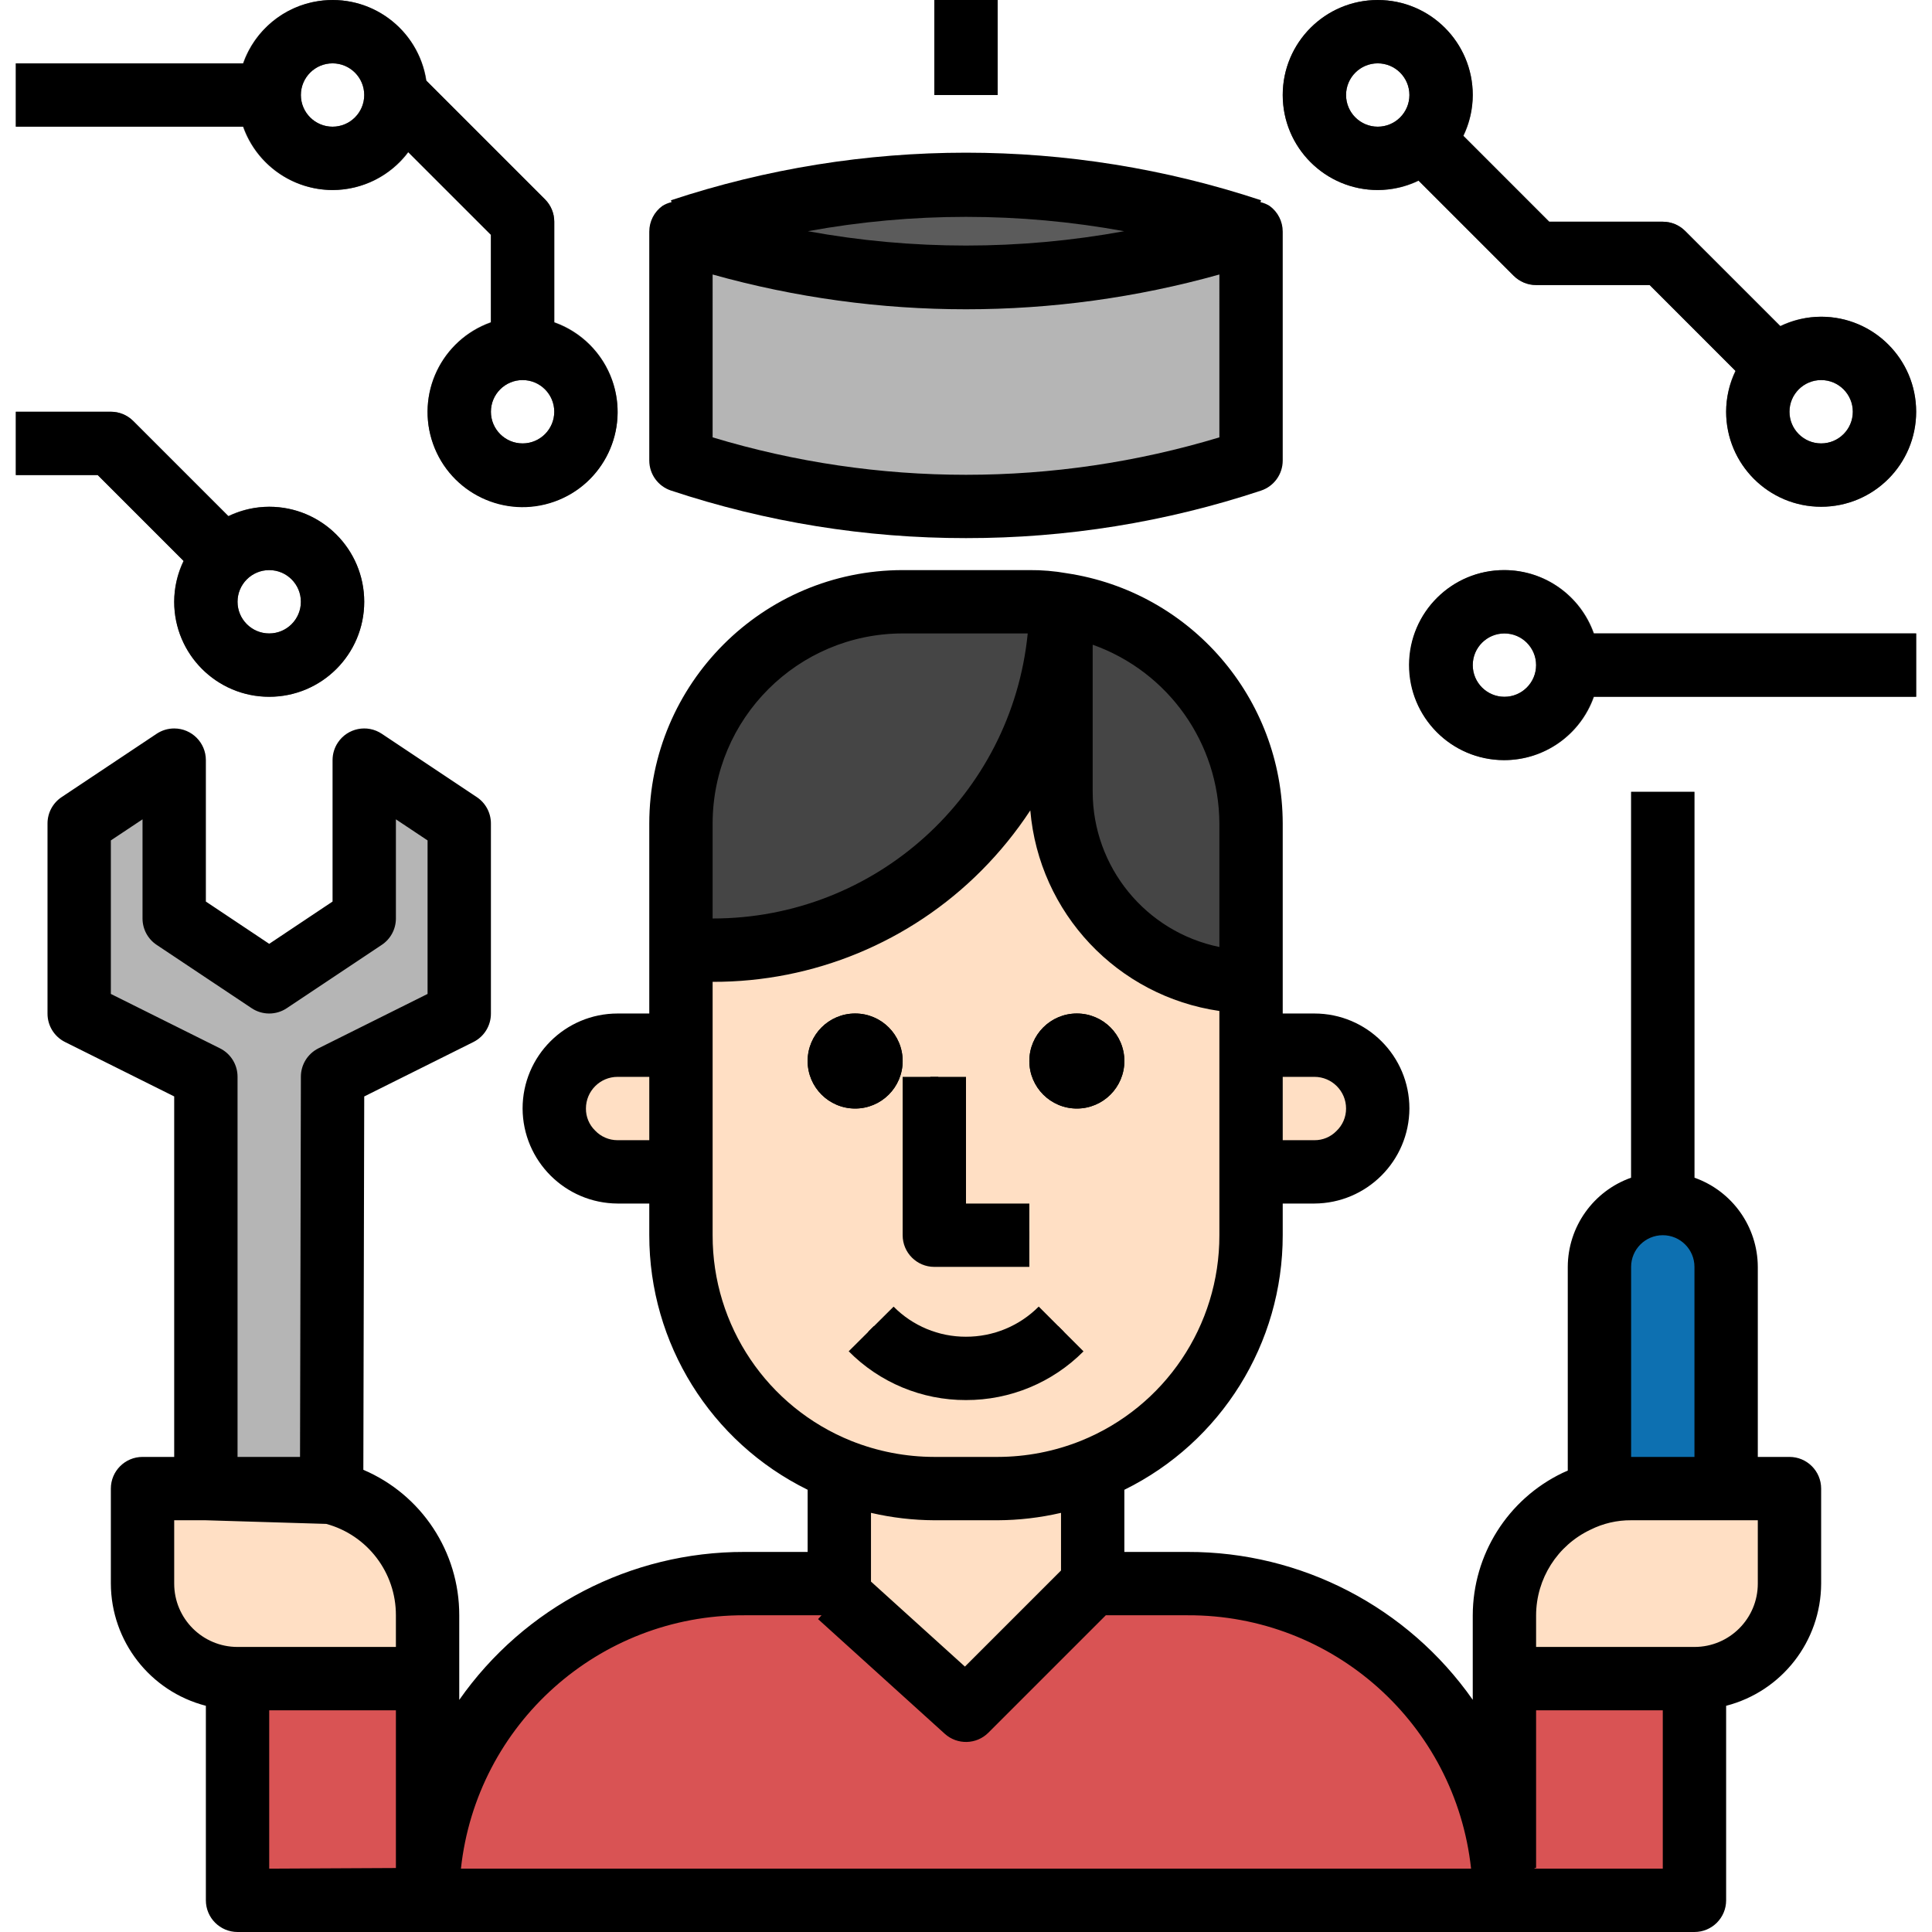 <?xml version="1.0" encoding="iso-8859-1"?>
<!-- Generator: Adobe Illustrator 19.0.0, SVG Export Plug-In . SVG Version: 6.00 Build 0)  -->
<svg version="1.1" id="Capa_1" xmlns="http://www.w3.org/2000/svg" xmlns:xlink="http://www.w3.org/1999/xlink" x="0px" y="0px"
	 viewBox="0 0 488 488" style="enable-background:new 0 0 488 488;" xml:space="preserve">
<path style="fill:#B5B5B5;" d="M412,200h16v120h-16V200z"/>
<path style="fill:#0D70B1;" d="M436,320v56h-32v-56c0.026-8.826,7.174-15.974,16-16C428.809,304.065,435.935,311.191,436,320z"/>
<path style="fill:#B5B5B5;" d="M116,208v48l-32,16l-0.24,104.96c-2.536-0.644-5.143-0.966-7.76-0.96H52V272l-32-16v-48l24-16v40
	l24,16l24-16v-40L116,208z"/>
<g>
	<path style="fill:#FFDFC4;" d="M172,264v32h-16c-8.809-0.065-15.935-7.191-16-16c0.026-8.826,7.174-15.974,16-16H172z"/>
	<path style="fill:#FFDFC4;" d="M332,264c8.826,0.026,15.974,7.174,16,16c-0.065,8.809-7.191,15.935-16,16h-16v-32H332z"/>
</g>
<g>
	<path style="fill:#D95354;" d="M380,471.84V424h48v56h-48c0-2.72-0.16-5.52-0.4-8.16H380z"/>
	<path style="fill:#D95354;" d="M108,472h0.4c-0.24,2.56-0.4,5.36-0.4,8H60v-56h48V472z"/>
</g>
<g>
	<path style="fill:#FFDFC4;" d="M52,376l31.76,0.96c14.244,3.56,24.238,16.358,24.24,31.04v16H60c-13.255,0-24-10.745-24-24v-24H52z
		"/>
	<path style="fill:#FFDFC4;" d="M452,376v24c0,13.255-10.745,24-24,24h-48v-16c-0.012-12.258,7.022-23.431,18.08-28.72
		c4.314-2.182,9.086-3.306,13.92-3.28H452z"/>
	<path style="fill:#FFDFC4;" d="M268,152.64c-2.641-0.458-5.319-0.672-8-0.64h-32c-30.928,0-56,25.072-56,56l0,0v104
		c0.005,26.085,15.825,49.562,40,59.36v63.68L244,464l32-32v-60.64c24.175-9.798,39.995-33.275,40-59.36V208
		C316.04,180.16,295.564,156.545,268,152.64z"/>
</g>
<path style="fill:#D95354;" d="M380,480H108c0-2.64,0.16-5.44,0.4-8v-0.16c4.185-40.816,38.57-71.849,79.6-71.84h24v3.04L244,432
	l32-32h24c41.03-0.009,75.415,31.024,79.6,71.84C379.84,474.48,380,477.28,380,480z"/>
<g>
	<path style="fill:#454545;" d="M268,152.64c-0.326,48.362-39.637,87.387-88,87.36h-8v-32c0-30.928,25.072-56,56-56h32
		C262.681,151.968,265.359,152.182,268,152.64z"/>
	<path style="fill:#454545;" d="M316,208v40c-26.51,0-48-21.49-48-48v-47.36C295.564,156.545,316.04,180.16,316,208z"/>
</g>
<circle cx="272" cy="268" r="12"/>
<circle cx="216" cy="268" r="12"/>
<g>
	<path style="fill:none;stroke:#000000;stroke-width:2;stroke-linejoin:round;" d="M236,272v40h24"/>
	<path style="fill:none;stroke:#000000;stroke-width:2;stroke-linejoin:round;" d="M220,335.68
		c13.22,13.255,34.681,13.283,47.936,0.064c0.021-0.021,0.043-0.043,0.064-0.064"/>
</g>
<g>
	<path style="fill:#5B5B5B;" d="M132,128c-13.255,0-24-10.745-24-24s10.745-24,24-24s24,10.745,24,24S145.255,128,132,128z M132,96
		c-4.418,0-8,3.582-8,8s3.582,8,8,8s8-3.582,8-8S136.418,96,132,96z"/>
	<path style="fill:#5B5B5B;" d="M68,176c-13.255,0-24-10.745-24-24s10.745-24,24-24s24,10.745,24,24S81.255,176,68,176z M68,144
		c-4.418,0-8,3.582-8,8s3.582,8,8,8s8-3.582,8-8S72.418,144,68,144z"/>
	<path style="fill:#5B5B5B;" d="M348,48c-13.255,0-24-10.745-24-24s10.745-24,24-24s24,10.745,24,24S361.255,48,348,48z M348,16
		c-4.418,0-8,3.582-8,8s3.582,8,8,8s8-3.582,8-8S352.418,16,348,16z"/>
	<path style="fill:#5B5B5B;" d="M460,128c-13.255,0-24-10.745-24-24s10.745-24,24-24s24,10.745,24,24S473.255,128,460,128z M460,96
		c-4.418,0-8,3.582-8,8s3.582,8,8,8s8-3.582,8-8S464.418,96,460,96z"/>
	<path style="fill:#5B5B5B;" d="M380,192c-13.255,0-24-10.745-24-24s10.745-24,24-24s24,10.745,24,24S393.255,192,380,192z M380,160
		c-4.418,0-8,3.582-8,8s3.582,8,8,8s8-3.582,8-8S384.418,160,380,160z"/>
	<path style="fill:#5B5B5B;" d="M84,48c-13.255,0-24-10.745-24-24S70.745,0,84,0s24,10.745,24,24S97.255,48,84,48z M84,16
		c-4.418,0-8,3.582-8,8s3.582,8,8,8s8-3.582,8-8S88.418,16,84,16z"/>
	<path style="fill:#5B5B5B;" d="M140,88h-16V59.312L94.344,29.656l11.312-11.312l32,32c1.5,1.5,2.344,3.534,2.344,5.656V88z"/>
	<path style="fill:#5B5B5B;" d="M4,16h64v16H4V16z"/>
	<path style="fill:#5B5B5B;" d="M446.344,101.656L416.688,72H388c-2.122,0-4.156-0.844-5.656-2.344l-32-32l11.312-11.312L391.312,56
		H420c2.122,0,4.156,0.844,5.656,2.344l32,32L446.344,101.656z"/>
	<path style="fill:#5B5B5B;" d="M172,58.24c46.733-15.6,97.267-15.6,144,0v0.24c-23.22,7.725-47.529,11.668-72,11.68
		c-24.471-0.012-48.781-3.955-72-11.68V58.24z"/>
</g>
<path style="fill:#B5B5B5;" d="M316,58.48v57.84c-46.733,15.6-97.267,15.6-144,0V58.48c23.219,7.725,47.529,11.668,72,11.68
	C268.471,70.148,292.78,66.205,316,58.48z"/>
<g>
	<path style="fill:#5B5B5B;" d="M54.344,149.656L24.688,120H4v-16h24c2.122,0,4.156,0.844,5.656,2.344l32,32L54.344,149.656z"/>
	<path style="fill:#5B5B5B;" d="M396,160h88v16h-88V160z"/>
	<path style="fill:#5B5B5B;" d="M236,0h16v24h-16V0z"/>
</g>
<circle cx="272" cy="268" r="12"/>
<circle cx="216" cy="268" r="12"/>
<path d="M228,272v40c0,4.418,3.582,8,8,8h24v-16h-16v-32H228z"/>
<path d="M324,312v-8h8c13.228-0.066,23.934-10.772,24-24c0-13.255-10.745-24-24-24h-8v-48c-0.067-31.642-23.23-58.493-54.52-63.2
	c-3.129-0.558-6.302-0.826-9.48-0.8h-32c-35.33,0.04-63.96,28.67-64,64v48h-8c-13.255,0-24,10.745-24,24
	c0.066,13.228,10.772,23.934,24,24h8v8c-0.01,27.304,15.503,52.239,40,64.296V392h-16c-28.667-0.059-55.552,13.897-72,37.376V408
	c0.033-16-9.506-30.469-24.224-36.744L92,276.952l27.576-13.752c2.725-1.362,4.441-4.153,4.424-7.2v-48
	c0-2.674-1.335-5.172-3.56-6.656l-24-16c-3.675-2.452-8.643-1.461-11.095,2.215C84.468,188.874,84,190.419,84,192v35.72L68,238.4
	l-16-10.68V192c0.001-4.418-3.581-8.001-7.999-8.001c-1.581,0-3.126,0.468-4.441,1.345l-24,16C13.335,202.828,12,205.326,12,208v48
	c-0.017,3.047,1.699,5.838,4.424,7.2L44,276.944V368h-8c-4.418,0-8,3.582-8,8v24c0.055,14.547,9.915,27.227,24,30.864V480
	c0,4.418,3.582,8,8,8h368c4.418,0,8-3.582,8-8v-49.136c14.085-3.637,23.945-16.317,24-30.864v-24c0-4.418-3.582-8-8-8h-8v-48
	c-0.042-10.134-6.445-19.15-16-22.528V200h-16v97.472c-9.555,3.378-15.958,12.394-16,22.528v51.464
	c-0.448,0.208-0.928,0.376-1.368,0.6C380.827,378.718,372.037,392.675,372,408v21.352c-16.455-23.467-43.338-37.414-72-37.352h-16
	v-15.696C308.5,364.246,324.013,339.307,324,312z M332,272c4.418,0,8,3.582,8,8c0.007,2.156-0.879,4.218-2.448,5.696
	c-1.459,1.493-3.465,2.325-5.552,2.304h-8v-16H332z M308,208v31.2c-18.611-3.827-31.976-20.199-32-39.2v-37.152
	C295.117,169.65,307.916,187.709,308,208z M180,208c0.026-26.499,21.501-47.974,48-48h31.592c-4.073,40.894-38.496,72.034-79.592,72
	V208z M156,288c-2.156,0.007-4.218-0.879-5.696-2.448c-1.493-1.459-2.325-3.465-2.304-5.552c0-4.418,3.582-8,8-8h8v16H156z M180,312
	v-64c25.477,0.076,49.926-10.044,67.896-28.104c4.618-4.636,8.754-9.729,12.344-15.2c2.211,25.935,22,46.928,47.76,50.664V312
	c0.049,22.835-13.804,43.401-34.984,51.936C266.332,366.613,259.2,367.992,252,368h-16c-7.191-0.006-14.315-1.379-20.992-4.048
	C193.815,355.421,179.95,334.846,180,312z M55.576,264.8L28,251.056V212.28l8-5.328V232c0,2.674,1.335,5.172,3.56,6.656l24,16
	c2.688,1.794,6.192,1.794,8.88,0l24-16c2.225-1.484,3.56-3.982,3.56-6.656v-25.048l8,5.328v38.776L80.424,264.8
	c-2.725,1.362-4.441,4.153-4.424,7.2l-0.216,96H60v-96C60.017,268.953,58.301,266.162,55.576,264.8z M44,400v-16h7.888l30.536,0.92
	c10.398,2.843,17.6,12.301,17.576,23.08v8H60C51.163,416,44,408.837,44,400z M68,432h32v39.84L68,472V432z M420,472h-32.392v-0.16
	H388V432h32V472z M412,320c0-4.418,3.582-8,8-8s8,3.582,8,8v48h-16V320z M401.704,386.4c3.194-1.604,6.722-2.426,10.296-2.4h32v16
	c0,8.837-7.163,16-16,16h-40v-8C388.031,398.763,393.36,390.363,401.704,386.4z M371.576,472H116.424
	c3.967-36.506,34.856-64.125,71.576-64h19.512l-0.88,0.968l32,28.96c3.16,2.861,8.009,2.741,11.024-0.272L279.312,408H300
	C336.725,407.864,367.62,435.489,371.576,472L371.576,472z M268,396.688l-24.272,24.272L220,399.488v-17.36
	c5.247,1.218,10.614,1.846,16,1.872h16c5.386-0.026,10.753-0.654,16-1.872V396.688z"/>
<path d="M244,353.64c11.139,0.026,21.826-4.404,29.68-12.304l-11.312-11.312c-4.868,4.897-11.495,7.639-18.4,7.616
	c-6.858,0.014-13.434-2.724-18.256-7.6l-11.344,11.28c7.817,7.907,18.481,12.346,29.6,12.32H244z"/>
<path d="M460,80c-3.564,0.014-7.078,0.834-10.28,2.4l-24.064-24.056c-1.5-1.5-3.534-2.344-5.656-2.344h-28.688L369.6,34.28
	c1.566-3.202,2.386-6.716,2.4-10.28c0-13.255-10.745-24-24-24s-24,10.745-24,24s10.745,24,24,24c3.564-0.014,7.078-0.834,10.28-2.4
	l24.064,24.064c1.501,1.497,3.536,2.338,5.656,2.336h28.688L438.4,93.72c-1.566,3.202-2.386,6.716-2.4,10.28
	c0,13.255,10.745,24,24,24s24-10.745,24-24S473.255,80,460,80z M340,24c0-4.418,3.582-8,8-8s8,3.582,8,8s-3.582,8-8,8
	S340,28.418,340,24z M460,112c-4.418,0-8-3.582-8-8s3.582-8,8-8s8,3.582,8,8S464.418,112,460,112z"/>
<path d="M380,144c-13.255-0.055-24.044,10.646-24.099,23.9s10.646,24.044,23.9,24.099c10.207,0.042,19.324-6.376,22.727-16H484v-16
	h-81.472C399.15,150.445,390.134,144.042,380,144z M380,176c-4.418,0-8-3.582-8-8s3.582-8,8-8s8,3.582,8,8S384.418,176,380,176z"/>
<path d="M84,48c7.516-0.019,14.585-3.576,19.08-9.6L124,59.312v22.16c-12.497,4.418-19.046,18.131-14.627,30.627
	c4.418,12.497,18.131,19.046,30.627,14.627s19.046-18.131,14.627-30.627c-2.416-6.835-7.793-12.211-14.627-14.627V56
	c0-2.122-0.844-4.156-2.344-5.656l-30.032-30.032C105.651,7.272,93.48-1.7,80.44,0.273C71.692,1.597,64.393,7.649,61.472,16H4v16
	h57.472C64.85,41.555,73.866,47.958,84,48z M132,112c-4.418,0-8-3.582-8-8s3.582-8,8-8s8,3.582,8,8S136.418,112,132,112z M84,16
	c4.418,0,8,3.582,8,8s-3.582,8-8,8s-8-3.582-8-8S79.582,16,84,16z"/>
<path d="M320.672,52c-0.709-0.437-1.485-0.756-2.296-0.944l0.152-0.472c-48.393-16.024-100.663-16.024-149.056,0l0.152,0.472
	c-0.811,0.188-1.587,0.507-2.296,0.944c-2.097,1.509-3.336,3.937-3.328,6.52v57.8c0.003,3.442,2.206,6.496,5.472,7.584
	c24.036,7.981,49.201,12.039,74.528,12.016c25.326,0.028,50.491-4.024,74.528-12c3.271-1.09,5.476-4.152,5.472-7.6v-57.8
	C324.008,55.937,322.769,53.509,320.672,52z M283.944,58.4c-26.41,4.832-53.478,4.832-79.888,0
	C230.466,53.568,257.534,53.568,283.944,58.4z M308,110.472c-41.735,12.608-86.265,12.608-128,0V69.336
	c41.863,11.712,86.137,11.712,128,0V110.472z"/>
<path d="M46.4,141.72c-1.566,3.202-2.386,6.716-2.4,10.28c0,13.255,10.745,24,24,24s24-10.745,24-24s-10.745-24-24-24
	c-3.564,0.014-7.078,0.834-10.28,2.4l-24.064-24.056c-1.5-1.5-3.534-2.344-5.656-2.344H4v16h20.688L46.4,141.72z M76,152
	c0,4.418-3.582,8-8,8s-8-3.582-8-8s3.582-8,8-8S76,147.582,76,152z"/>
<path d="M236,0h16v24h-16V0z"/>
<g>
</g>
<g>
</g>
<g>
</g>
<g>
</g>
<g>
</g>
<g>
</g>
<g>
</g>
<g>
</g>
<g>
</g>
<g>
</g>
<g>
</g>
<g>
</g>
<g>
</g>
<g>
</g>
<g>
</g>
</svg>
